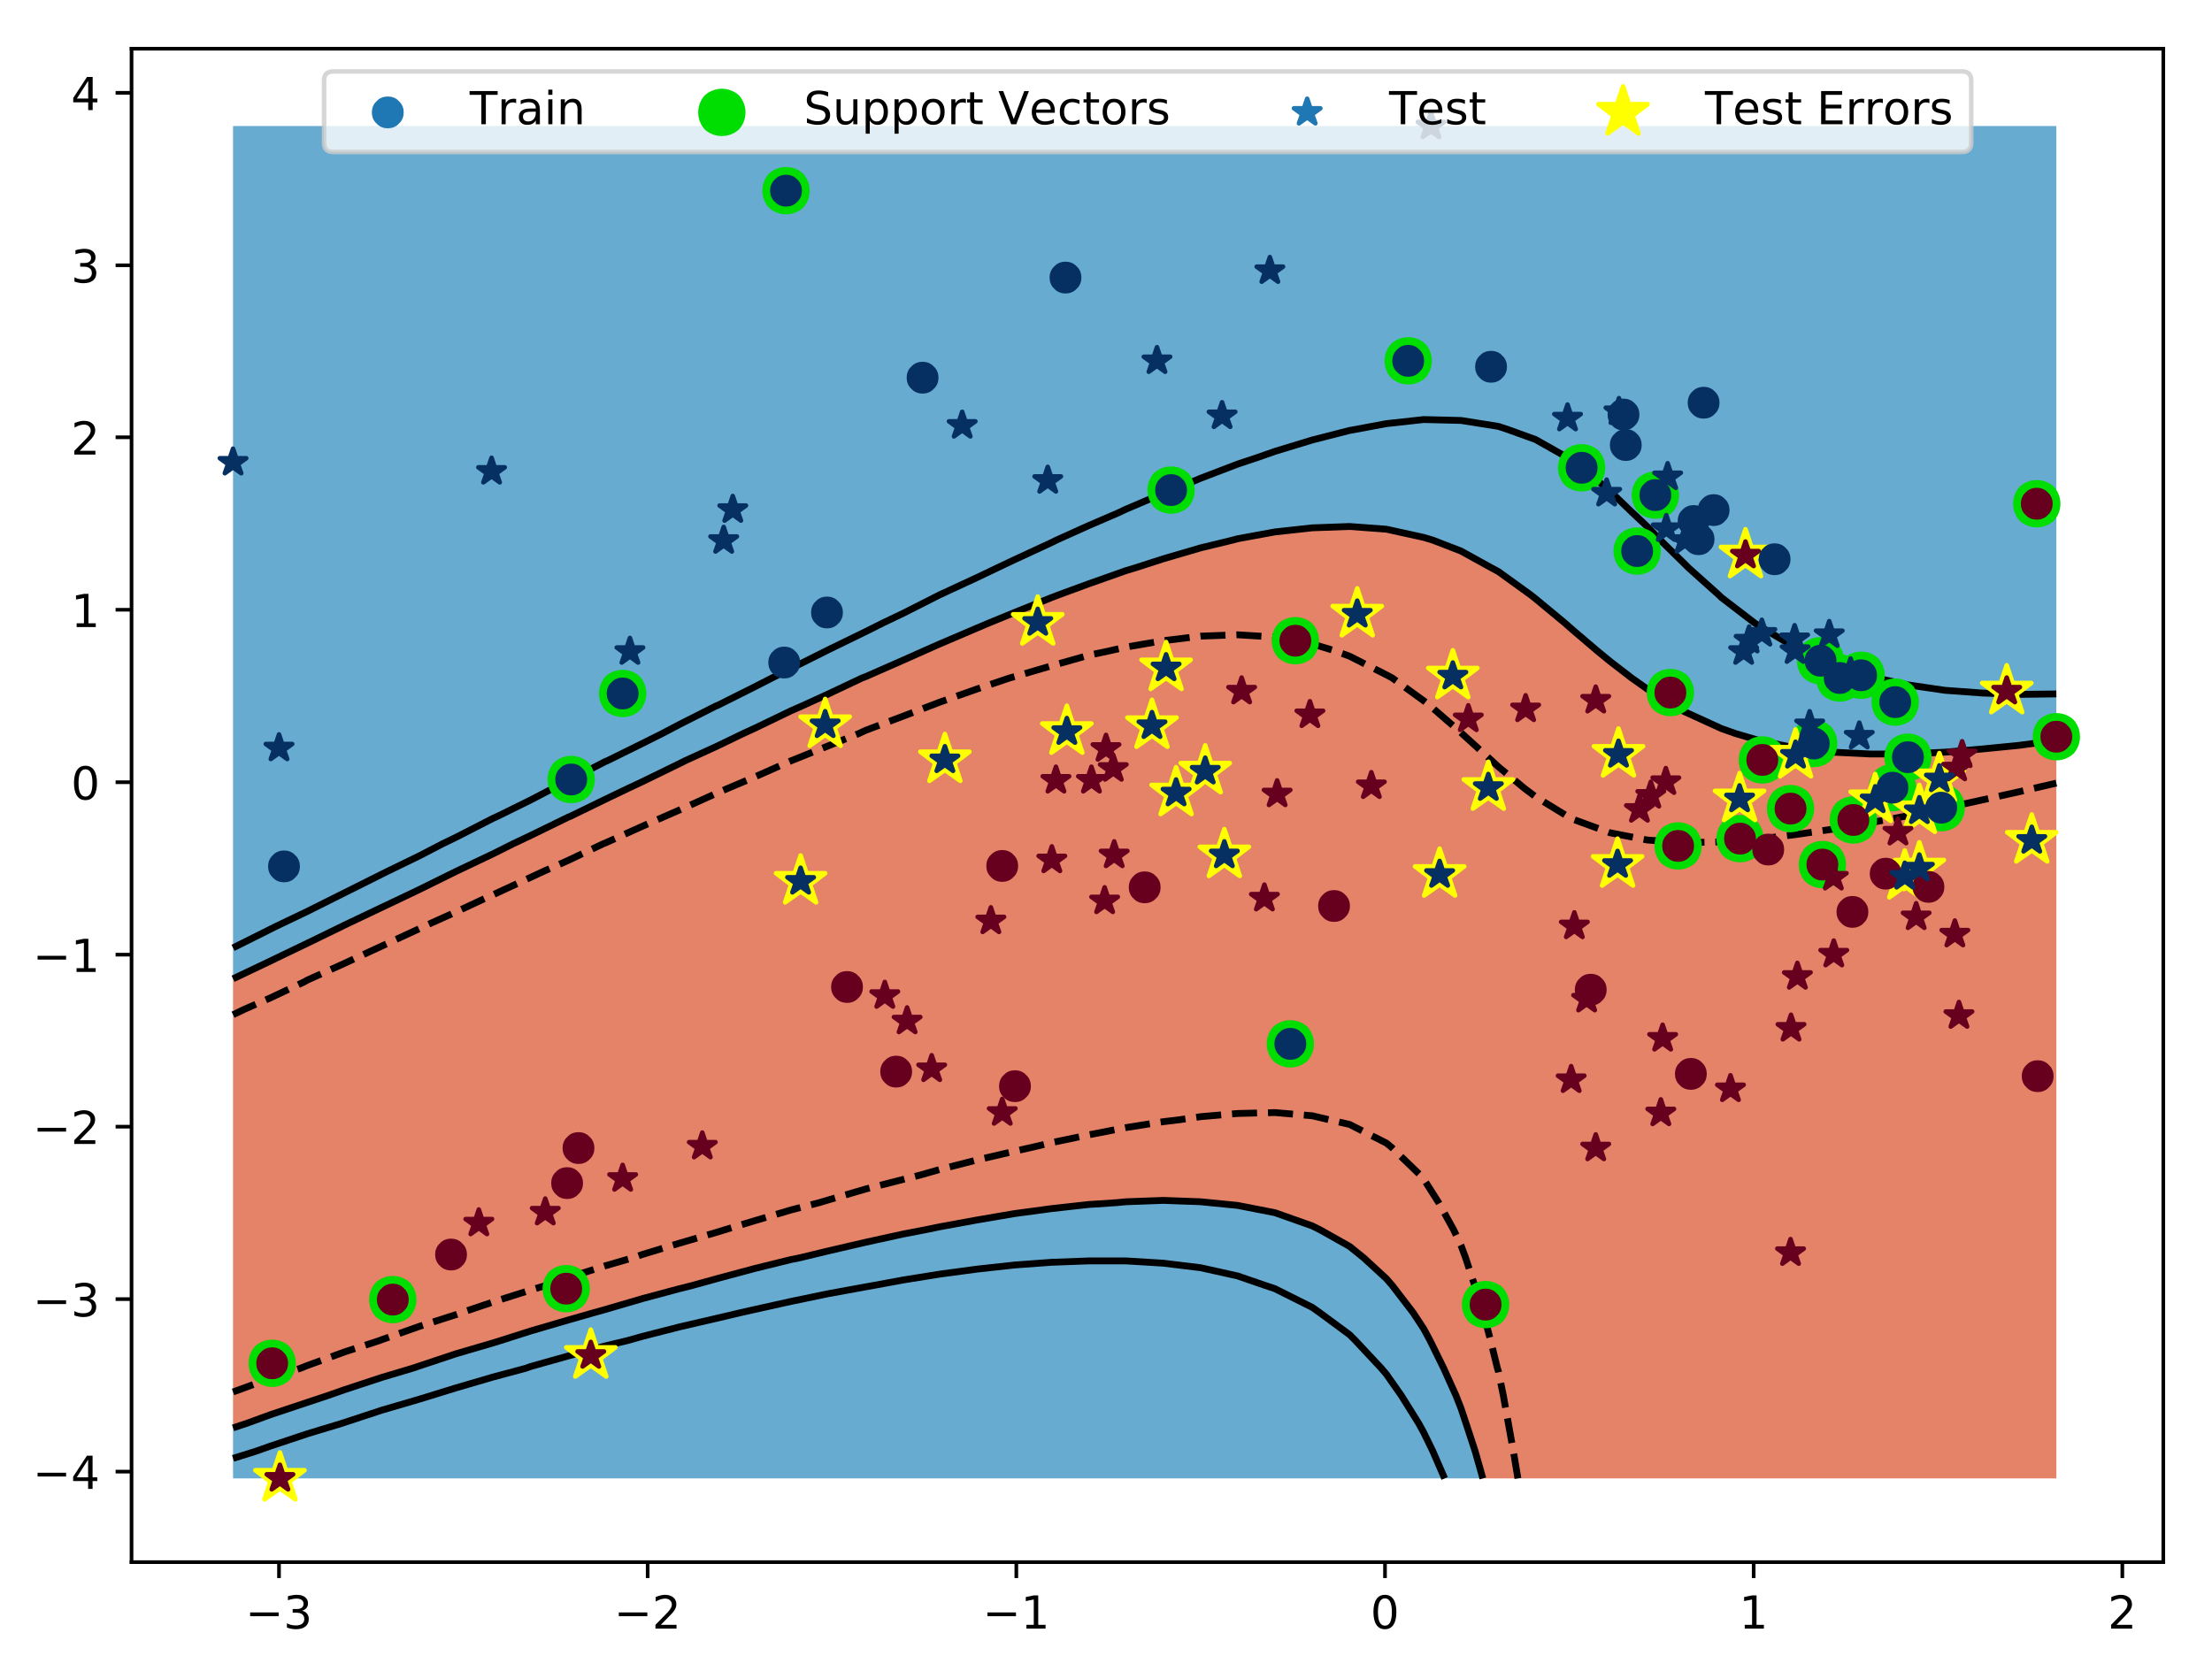 <?xml version="1.0" encoding="utf-8" standalone="no"?>
<!DOCTYPE svg PUBLIC "-//W3C//DTD SVG 1.1//EN" "http://www.w3.org/Graphics/SVG/1.1/DTD/svg11.dtd">
<svg height="367.2pt" version="1.1" viewBox="0 0 486.0 367.2" width="486.0pt" xmlns="http://www.w3.org/2000/svg" xmlns:xlink="http://www.w3.org/1999/xlink">
<defs>
<style type="text/css"> *{stroke-linecap:butt;stroke-linejoin:round;}
</style>
</defs>
<g >
<g >
<path d="M 0 367.2  L 486.0 367.2  L 486.0 0  L 0 0  z " style="fill:#ffffff;"/>
<g >
<path d="M 28.9 343.3  L 475.3 343.3  L 475.3 10.7  L 28.9 10.7  z " style="fill:#ffffff;"/>
<path clip-path="url(#a)" d="M 329.2 324.9  L 337.4 324.9  L 345.5 324.9  L 353.7 324.9  L 361.9 324.9  L 370.1 324.9  L 378.2 324.9  L 386.4 324.9  L 394.6 324.9  L 402.8 324.9  L 410.9 324.9  L 419.1 324.9  L 427.3 324.9  L 435.5 324.9  L 443.6 324.9  L 451.8 324.9  L 451.8 318.9  L 451.8 312.8  L 451.8 306.7  L 451.8 300.7  L 451.8 294.6  L 451.8 288.5  L 451.8 282.5  L 451.8 276.4  L 451.8 270.3  L 451.8 264.3  L 451.8 258.2  L 451.8 252.1  L 451.8 246.1  L 451.8 240.0  L 451.8 233.9  L 451.8 227.9  L 451.8 221.8  L 451.8 215.8  L 451.8 209.7  L 451.8 203.6  L 451.8 197.6  L 451.8 191.5  L 451.8 185.4  L 451.8 179.4  L 451.8 173.3  L 451.8 167.2  L 451.8 162.7  L 443.6 163.8  L 435.5 164.6  L 427.3 165.3  L 419.1 165.7  L 410.9 165.7  L 402.8 165.3  L 394.6 164.4  L 386.4 162.7  L 381.3 161.2  L 378.2 160.1  L 370.1 156.4  L 367.7 155.1  L 361.9 151.4  L 358.5 149.0  L 353.7 145.3  L 350.9 143.0  L 345.5 138.4  L 343.8 136.9  L 337.4 131.6  L 336.4 130.8  L 329.2 125.6  L 327.7 124.8  L 321.0 121.1  L 314.8 118.7  L 312.8 118.1  L 304.6 116.3  L 296.5 115.7  L 288.3 116.0  L 280.1 116.9  L 271.9 118.4  L 270.8 118.7  L 263.8 120.4  L 255.6 122.8  L 249.4 124.8  L 247.4 125.4  L 239.2 128.3  L 232.4 130.8  L 231.1 131.3  L 222.9 134.6  L 217.3 136.9  L 214.7 138.0  L 206.5 141.5  L 203.1 143.0  L 198.4 145.1  L 190.2 148.7  L 189.4 149.0  L 182.0 152.5  L 176.3 155.1  L 173.8 156.2  L 165.7 160.1  L 163.3 161.2  L 157.5 164.0  L 150.5 167.2  L 149.3 167.8  L 141.1 171.8  L 137.9 173.3  L 132.9 175.7  L 125.3 179.4  L 124.8 179.6  L 116.6 183.6  L 112.8 185.4  L 108.4 187.6  L 100.2 191.5  L 100.2 191.5  L 92.1 195.5  L 87.7 197.6  L 83.9 199.4  L 75.7 203.3  L 75.1 203.6  L 67.5 207.3  L 62.5 209.7  L 59.4 211.2  L 51.2 215.1  L 51.2 215.8  L 51.2 221.8  L 51.2 227.9  L 51.2 233.9  L 51.2 240.0  L 51.2 246.1  L 51.2 252.1  L 51.2 258.2  L 51.2 264.3  L 51.2 270.3  L 51.2 276.4  L 51.2 282.5  L 51.2 288.5  L 51.2 294.6  L 51.2 300.7  L 51.2 306.7  L 51.2 312.8  L 51.2 313.8  L 54.2 312.8  L 59.4 310.9  L 67.5 308.2  L 72.0 306.7  L 75.7 305.4  L 83.9 302.7  L 90.6 300.7  L 92.1 300.2  L 100.2 297.5  L 108.4 295.1  L 110.0 294.6  L 116.6 292.5  L 124.8 290.1  L 130.4 288.5  L 132.9 287.8  L 141.1 285.4  L 149.3 283.2  L 152.1 282.5  L 157.5 281.0  L 165.7 278.8  L 173.8 276.8  L 175.8 276.4  L 182.0 274.9  L 190.2 273.0  L 198.4 271.2  L 203.1 270.3  L 206.5 269.6  L 214.7 268.1  L 222.9 266.7  L 231.1 265.6  L 239.2 264.7  L 245.3 264.3  L 247.4 264.1  L 255.6 263.8  L 263.8 264.1  L 265.8 264.3  L 271.9 264.9  L 280.1 266.5  L 288.3 269.4  L 290.1 270.3  L 296.5 273.9  L 299.6 276.4  L 304.6 281.0  L 305.9 282.5  L 310.5 288.5  L 312.8 292.0  L 314.2 294.6  L 317.2 300.7  L 319.9 306.7  L 321.0 309.5  L 322.1 312.8  L 324.1 318.9  L 325.8 324.9  z " style="fill:#e58368;"/>
<path clip-path="url(#a)" d="M 59.4 324.9  L 67.5 324.9  L 75.7 324.9  L 83.9 324.9  L 92.1 324.9  L 100.2 324.9  L 108.4 324.9  L 116.6 324.9  L 124.8 324.9  L 132.9 324.9  L 141.1 324.9  L 149.3 324.9  L 157.5 324.9  L 165.7 324.9  L 173.8 324.9  L 182.0 324.9  L 190.2 324.9  L 198.4 324.9  L 206.5 324.9  L 214.7 324.9  L 222.9 324.9  L 231.1 324.9  L 239.2 324.9  L 247.4 324.9  L 255.6 324.9  L 263.8 324.9  L 271.9 324.9  L 280.1 324.9  L 288.3 324.9  L 296.5 324.9  L 304.6 324.9  L 312.8 324.9  L 321.0 324.9  L 325.8 324.9  L 324.1 318.9  L 322.1 312.8  L 321.0 309.5  L 319.9 306.7  L 317.2 300.7  L 314.2 294.6  L 312.8 292.0  L 310.5 288.5  L 305.9 282.5  L 304.6 281.0  L 299.6 276.4  L 296.5 273.9  L 290.1 270.3  L 288.3 269.4  L 280.1 266.5  L 271.9 264.9  L 265.8 264.3  L 263.8 264.1  L 255.6 263.8  L 247.4 264.1  L 245.3 264.3  L 239.2 264.7  L 231.1 265.6  L 222.9 266.7  L 214.7 268.1  L 206.5 269.6  L 203.1 270.3  L 198.4 271.2  L 190.2 273.0  L 182.0 274.9  L 175.8 276.4  L 173.8 276.8  L 165.7 278.8  L 157.5 281.0  L 152.1 282.5  L 149.3 283.2  L 141.1 285.4  L 132.9 287.8  L 130.4 288.5  L 124.8 290.1  L 116.6 292.5  L 110.0 294.6  L 108.4 295.1  L 100.2 297.5  L 92.1 300.2  L 90.6 300.7  L 83.9 302.7  L 75.7 305.4  L 72.0 306.7  L 67.5 308.2  L 59.4 310.9  L 54.2 312.8  L 51.2 313.8  L 51.2 318.9  L 51.2 324.9  z " style="fill:#68abd0;"/>
<path clip-path="url(#a)" d="M 59.4 211.2  L 62.5 209.7  L 67.5 207.3  L 75.1 203.6  L 75.7 203.3  L 83.9 199.4  L 87.7 197.6  L 92.1 195.5  L 100.2 191.5  L 100.2 191.5  L 108.4 187.6  L 112.8 185.4  L 116.6 183.6  L 124.8 179.6  L 125.3 179.4  L 132.9 175.7  L 137.9 173.3  L 141.1 171.8  L 149.3 167.8  L 150.5 167.2  L 157.5 164.0  L 163.3 161.2  L 165.7 160.1  L 173.8 156.2  L 176.3 155.1  L 182.0 152.5  L 189.4 149.0  L 190.2 148.7  L 198.4 145.1  L 203.1 143.0  L 206.5 141.5  L 214.7 138.0  L 217.3 136.9  L 222.9 134.6  L 231.1 131.3  L 232.4 130.8  L 239.2 128.3  L 247.4 125.4  L 249.4 124.8  L 255.6 122.8  L 263.8 120.4  L 270.8 118.7  L 271.9 118.4  L 280.1 116.9  L 288.3 116.0  L 296.5 115.7  L 304.6 116.3  L 312.8 118.1  L 314.8 118.7  L 321.0 121.1  L 327.7 124.8  L 329.2 125.6  L 336.4 130.8  L 337.4 131.6  L 343.8 136.9  L 345.5 138.4  L 350.9 143.0  L 353.7 145.3  L 358.5 149.0  L 361.9 151.4  L 367.7 155.1  L 370.1 156.4  L 378.2 160.1  L 381.3 161.2  L 386.4 162.7  L 394.6 164.4  L 402.8 165.3  L 410.9 165.7  L 419.1 165.7  L 427.3 165.3  L 435.5 164.6  L 443.6 163.8  L 451.8 162.7  L 451.8 161.2  L 451.8 155.1  L 451.8 149.0  L 451.8 143.0  L 451.8 136.9  L 451.8 130.8  L 451.8 124.8  L 451.8 118.7  L 451.8 112.7  L 451.8 106.6  L 451.8 100.5  L 451.8 94.5  L 451.8 88.4  L 451.8 82.3  L 451.8 76.3  L 451.8 70.2  L 451.8 64.1  L 451.8 58.1  L 451.8 52.0  L 451.8 45.9  L 451.8 39.9  L 451.8 33.8  L 451.8 27.7  L 443.6 27.7  L 435.5 27.7  L 427.3 27.7  L 419.1 27.7  L 410.9 27.7  L 402.8 27.7  L 394.6 27.7  L 386.4 27.7  L 378.2 27.7  L 370.1 27.7  L 361.9 27.7  L 353.7 27.7  L 345.5 27.7  L 337.4 27.7  L 329.2 27.7  L 321.0 27.7  L 312.8 27.7  L 304.6 27.7  L 296.5 27.7  L 288.3 27.7  L 280.1 27.7  L 271.9 27.7  L 263.8 27.7  L 255.6 27.7  L 247.4 27.7  L 239.2 27.7  L 231.1 27.7  L 222.9 27.7  L 214.7 27.7  L 206.5 27.7  L 198.4 27.7  L 190.2 27.7  L 182.0 27.7  L 173.8 27.7  L 165.7 27.7  L 157.5 27.7  L 149.3 27.7  L 141.1 27.7  L 132.9 27.7  L 124.8 27.7  L 116.6 27.7  L 108.4 27.7  L 100.2 27.7  L 92.1 27.7  L 83.9 27.7  L 75.7 27.7  L 67.5 27.7  L 59.4 27.7  L 51.2 27.7  L 51.2 33.8  L 51.2 39.9  L 51.2 45.9  L 51.2 52.0  L 51.2 58.1  L 51.2 64.1  L 51.2 70.2  L 51.2 76.3  L 51.2 82.3  L 51.2 88.4  L 51.2 94.5  L 51.2 100.5  L 51.2 106.6  L 51.2 112.7  L 51.2 118.7  L 51.2 124.8  L 51.2 130.8  L 51.2 136.9  L 51.2 143.0  L 51.2 149.0  L 51.2 155.1  L 51.2 161.2  L 51.2 167.2  L 51.2 173.3  L 51.2 179.4  L 51.2 185.4  L 51.2 191.5  L 51.2 197.6  L 51.2 203.6  L 51.2 209.7  L 51.2 215.1  z " style="fill:#68abd0;"/>
<path clip-path="url(#a)" d="M 333.5 324.9  L 332.5 318.9  L 331.4 312.8  L 330.3 306.7  L 329.2 301.3  L 329.0 300.7  L 327.5 294.6  L 325.9 288.5  L 324.0 282.5  L 322.0 276.4  L 321.0 273.7  L 319.4 270.3  L 316.1 264.3  L 312.8 259.1  L 312.0 258.2  L 305.7 252.1  L 304.6 251.2  L 296.5 247.1  L 292.1 246.1  L 288.3 245.2  L 280.1 244.5  L 271.9 244.7  L 263.8 245.4  L 259.0 246.1  L 255.6 246.5  L 247.4 247.8  L 239.2 249.4  L 231.1 251.1  L 226.9 252.1  L 222.9 253.0  L 214.7 254.9  L 206.5 257.0  L 202.3 258.2  L 198.4 259.2  L 190.2 261.3  L 182.0 263.7  L 180.0 264.3  L 173.8 265.9  L 165.7 268.3  L 159.1 270.3  L 157.5 270.8  L 149.3 273.2  L 141.1 275.7  L 139.1 276.4  L 132.9 278.2  L 124.8 280.8  L 119.9 282.5  L 116.6 283.5  L 108.4 286.1  L 101.3 288.5  L 100.2 288.9  L 92.1 291.5  L 83.9 294.4  L 83.4 294.6  L 75.7 297.1  L 67.5 300.1  L 66.0 300.7  L 59.4 302.9  L 51.2 305.9  " style="fill:none;stroke:#000000;stroke-dasharray:5.5,2.4;stroke-dashoffset:0;stroke-width:1.5;"/>
<path clip-path="url(#a)" d="M 51.2 223.0  L 53.7 221.8  L 59.4 219.3  L 66.8 215.8  L 67.5 215.4  L 75.7 211.7  L 80.0 209.7  L 83.9 207.9  L 92.1 204.1  L 93.1 203.6  L 100.2 200.4  L 106.2 197.6  L 108.4 196.6  L 116.6 192.8  L 119.4 191.5  L 124.8 189.1  L 132.6 185.4  L 132.9 185.3  L 141.1 181.6  L 146.1 179.4  L 149.3 178.0  L 157.5 174.3  L 159.8 173.3  L 165.7 170.8  L 173.8 167.2  L 173.8 167.2  L 182.0 163.9  L 188.7 161.2  L 190.2 160.5  L 198.4 157.4  L 204.4 155.1  L 206.5 154.3  L 214.7 151.4  L 221.8 149.0  L 222.9 148.7  L 231.1 146.3  L 239.2 144.0  L 243.9 143.0  L 247.4 142.2  L 255.6 140.8  L 263.8 139.8  L 271.9 139.5  L 280.1 140.0  L 288.3 141.5  L 293.2 143.0  L 296.5 144.2  L 304.6 148.3  L 305.9 149.0  L 312.8 154.0  L 314.2 155.1  L 321.0 161.0  L 321.2 161.2  L 327.8 167.2  L 329.2 168.5  L 335.0 173.3  L 337.4 175.1  L 344.4 179.4  L 345.5 180.0  L 353.7 183.0  L 361.9 184.6  L 370.1 185.2  L 378.2 185.0  L 386.4 184.4  L 394.6 183.4  L 402.8 182.2  L 410.9 180.8  L 418.5 179.4  L 419.1 179.3  L 427.3 177.6  L 435.5 175.8  L 443.6 174.0  L 446.6 173.3  L 451.8 172.1  " style="fill:none;stroke:#000000;stroke-dasharray:5.5,2.4;stroke-dashoffset:0;stroke-width:1.5;"/>
<path clip-path="url(#a)" d="M 325.8 324.9  L 324.1 318.9  L 322.1 312.8  L 321.0 309.5  L 319.9 306.7  L 317.2 300.7  L 314.2 294.6  L 312.8 292.0  L 310.5 288.5  L 305.9 282.5  L 304.6 281.0  L 299.6 276.4  L 296.5 273.9  L 290.1 270.3  L 288.3 269.4  L 280.1 266.5  L 271.9 264.9  L 265.8 264.3  L 263.8 264.1  L 255.6 263.8  L 247.4 264.1  L 245.3 264.3  L 239.2 264.7  L 231.1 265.6  L 222.9 266.7  L 214.7 268.1  L 206.5 269.6  L 203.1 270.3  L 198.4 271.2  L 190.2 273.0  L 182.0 274.9  L 175.8 276.4  L 173.8 276.8  L 165.7 278.8  L 157.5 281.0  L 152.1 282.5  L 149.3 283.2  L 141.1 285.4  L 132.9 287.8  L 130.4 288.5  L 124.8 290.1  L 116.6 292.5  L 110.0 294.6  L 108.4 295.1  L 100.2 297.5  L 92.1 300.2  L 90.6 300.7  L 83.9 302.7  L 75.7 305.4  L 72.0 306.7  L 67.5 308.2  L 59.4 310.9  L 54.2 312.8  L 51.2 313.8  " style="fill:none;stroke:#000000;stroke-width:1.5;"/>
<path clip-path="url(#a)" d="M 51.2 215.1  L 59.4 211.2  L 62.5 209.7  L 67.5 207.3  L 75.1 203.6  L 75.7 203.3  L 83.9 199.4  L 87.7 197.6  L 92.1 195.5  L 100.2 191.5  L 100.2 191.5  L 108.4 187.6  L 112.8 185.4  L 116.6 183.6  L 124.8 179.6  L 125.3 179.4  L 132.9 175.7  L 137.9 173.3  L 141.1 171.8  L 149.3 167.8  L 150.5 167.2  L 157.5 164.0  L 163.3 161.2  L 165.7 160.1  L 173.8 156.2  L 176.3 155.1  L 182.0 152.5  L 189.4 149.0  L 190.2 148.7  L 198.4 145.1  L 203.1 143.0  L 206.5 141.5  L 214.7 138.0  L 217.3 136.9  L 222.9 134.6  L 231.1 131.3  L 232.4 130.8  L 239.2 128.3  L 247.4 125.4  L 249.4 124.8  L 255.6 122.8  L 263.8 120.4  L 270.8 118.7  L 271.9 118.4  L 280.1 116.9  L 288.3 116.0  L 296.5 115.7  L 304.6 116.3  L 312.8 118.1  L 314.8 118.7  L 321.0 121.1  L 327.7 124.8  L 329.2 125.6  L 336.4 130.8  L 337.4 131.6  L 343.8 136.9  L 345.5 138.4  L 350.9 143.0  L 353.7 145.3  L 358.5 149.0  L 361.9 151.4  L 367.7 155.1  L 370.1 156.4  L 378.2 160.1  L 381.3 161.2  L 386.4 162.7  L 394.6 164.4  L 402.8 165.3  L 410.9 165.7  L 419.1 165.7  L 427.3 165.3  L 435.5 164.6  L 443.6 163.8  L 451.8 162.7  " style="fill:none;stroke:#000000;stroke-width:1.5;"/>
<path clip-path="url(#a)" d="M 317.4 324.9  L 314.8 318.9  L 312.8 314.8  L 311.7 312.8  L 307.9 306.7  L 304.6 302.0  L 303.5 300.7  L 297.8 294.6  L 296.5 293.3  L 290.0 288.5  L 288.3 287.3  L 280.1 283.2  L 278.0 282.5  L 271.9 280.4  L 263.8 278.6  L 255.6 277.6  L 247.4 277.1  L 239.2 277.1  L 231.1 277.4  L 222.9 278.0  L 214.7 278.9  L 206.5 280.0  L 198.4 281.3  L 191.9 282.5  L 190.2 282.8  L 182.0 284.3  L 173.8 286.0  L 165.7 287.8  L 162.6 288.5  L 157.5 289.7  L 149.3 291.6  L 141.1 293.7  L 137.9 294.6  L 132.9 295.8  L 124.8 298.0  L 116.6 300.3  L 115.5 300.7  L 108.4 302.6  L 100.2 305.0  L 94.7 306.7  L 92.1 307.5  L 83.9 309.9  L 75.7 312.6  L 75.1 312.8  L 67.5 315.1  L 59.4 317.8  L 56.3 318.9  L 51.2 320.5  " style="fill:none;stroke:#000000;stroke-width:1.5;"/>
<path clip-path="url(#a)" d="M 51.2 208.3  L 59.4 204.2  L 60.6 203.6  L 67.5 200.3  L 72.9 197.6  L 75.7 196.2  L 83.9 192.1  L 85.1 191.5  L 92.1 188.1  L 97.3 185.4  L 100.2 184.0  L 108.4 179.8  L 109.3 179.4  L 116.6 175.8  L 121.4 173.3  L 124.8 171.6  L 132.9 167.4  L 133.4 167.2  L 141.1 163.4  L 145.5 161.2  L 149.3 159.2  L 157.4 155.1  L 157.5 155.1  L 165.7 151.0  L 169.6 149.0  L 173.8 146.9  L 181.6 143.0  L 182.0 142.8  L 190.2 138.8  L 194.0 136.9  L 198.4 134.8  L 206.3 130.8  L 206.5 130.7  L 214.7 126.9  L 219.1 124.8  L 222.9 123.0  L 231.1 119.2  L 232.1 118.7  L 239.2 115.5  L 245.7 112.7  L 247.4 111.9  L 255.6 108.4  L 260.2 106.6  L 263.8 105.1  L 271.9 102.0  L 276.4 100.5  L 280.1 99.2  L 288.3 96.7  L 296.5 94.6  L 297.1 94.5  L 304.6 93.1  L 312.8 92.2  L 321.0 92.4  L 329.2 93.7  L 331.6 94.5  L 337.4 96.6  L 344.3 100.5  L 345.5 101.3  L 352.2 106.6  L 353.7 107.9  L 358.7 112.7  L 361.9 115.7  L 364.8 118.7  L 370.1 123.9  L 371.0 124.8  L 377.7 130.8  L 378.2 131.3  L 385.5 136.9  L 386.4 137.5  L 394.6 142.4  L 395.8 143.0  L 402.8 146.0  L 410.9 148.7  L 412.3 149.0  L 419.1 150.5  L 427.3 151.7  L 435.5 152.3  L 443.6 152.6  L 451.8 152.5  " style="fill:none;stroke:#000000;stroke-width:1.5;"/>
<defs>
<path d="M 0 4.7  C 1.3 4.7 2.5 4.2 3.4 3.4  C 4.2 2.5 4.7 1.3 4.7 0  C 4.7 -1.3 4.2 -2.5 3.4 -3.4  C 2.5 -4.2 1.3 -4.7 0 -4.7  C -1.3 -4.7 -2.5 -4.2 -3.4 -3.4  C -4.2 -2.5 -4.7 -1.3 -4.7 0  C -4.7 1.3 -4.2 2.5 -3.4 3.4  C -2.5 4.2 -1.3 4.7 0 4.7  z " id="d" style="stroke:#00dd00;"/>
</defs>
<g clip-path="url(#a)">
<use style="fill:#00dd00;stroke:#00dd00;" x="447.5" xlink:href="#d" y="110.7"/>
<use style="fill:#00dd00;stroke:#00dd00;" x="400.4" xlink:href="#d" y="190.0"/>
<use style="fill:#00dd00;stroke:#00dd00;" x="404.2" xlink:href="#d" y="149.0"/>
<use style="fill:#00dd00;stroke:#00dd00;" x="451.8" xlink:href="#d" y="161.9"/>
<use style="fill:#00dd00;stroke:#00dd00;" x="398.5" xlink:href="#d" y="163.4"/>
<use style="fill:#00dd00;stroke:#00dd00;" x="309.4" xlink:href="#d" y="79.3"/>
<use style="fill:#00dd00;stroke:#00dd00;" x="415.8" xlink:href="#d" y="173.1"/>
<use style="fill:#00dd00;stroke:#00dd00;" x="59.8" xlink:href="#d" y="299.6"/>
<use style="fill:#00dd00;stroke:#00dd00;" x="407.2" xlink:href="#d" y="180.2"/>
<use style="fill:#00dd00;stroke:#00dd00;" x="400.0" xlink:href="#d" y="145.2"/>
<use style="fill:#00dd00;stroke:#00dd00;" x="419.2" xlink:href="#d" y="166.4"/>
<use style="fill:#00dd00;stroke:#00dd00;" x="136.8" xlink:href="#d" y="152.4"/>
<use style="fill:#00dd00;stroke:#00dd00;" x="387.2" xlink:href="#d" y="167.0"/>
<use style="fill:#00dd00;stroke:#00dd00;" x="326.4" xlink:href="#d" y="286.7"/>
<use style="fill:#00dd00;stroke:#00dd00;" x="416.4" xlink:href="#d" y="154.3"/>
<use style="fill:#00dd00;stroke:#00dd00;" x="393.4" xlink:href="#d" y="177.7"/>
<use style="fill:#00dd00;stroke:#00dd00;" x="426.5" xlink:href="#d" y="177.5"/>
<use style="fill:#00dd00;stroke:#00dd00;" x="125.5" xlink:href="#d" y="171.3"/>
<use style="fill:#00dd00;stroke:#00dd00;" x="347.5" xlink:href="#d" y="102.8"/>
<use style="fill:#00dd00;stroke:#00dd00;" x="359.7" xlink:href="#d" y="121.1"/>
<use style="fill:#00dd00;stroke:#00dd00;" x="363.7" xlink:href="#d" y="108.8"/>
<use style="fill:#00dd00;stroke:#00dd00;" x="124.4" xlink:href="#d" y="283.2"/>
<use style="fill:#00dd00;stroke:#00dd00;" x="408.9" xlink:href="#d" y="148.4"/>
<use style="fill:#00dd00;stroke:#00dd00;" x="382.3" xlink:href="#d" y="184.3"/>
<use style="fill:#00dd00;stroke:#00dd00;" x="172.7" xlink:href="#d" y="41.9"/>
<use style="fill:#00dd00;stroke:#00dd00;" x="257.3" xlink:href="#d" y="107.7"/>
<use style="fill:#00dd00;stroke:#00dd00;" x="367.0" xlink:href="#d" y="152.2"/>
<use style="fill:#00dd00;stroke:#00dd00;" x="368.7" xlink:href="#d" y="185.9"/>
<use style="fill:#00dd00;stroke:#00dd00;" x="86.3" xlink:href="#d" y="285.6"/>
<use style="fill:#00dd00;stroke:#00dd00;" x="284.6" xlink:href="#d" y="140.8"/>
<use style="fill:#00dd00;stroke:#00dd00;" x="283.5" xlink:href="#d" y="229.4"/>
</g>
</g>
<g >
<defs>
<path d="M 0 -5.7  L -1.3 -1.8  L -5.4 -1.8  L -2.1 0.7  L -3.4 4.6  L -0 2.2  L 3.4 4.6  L 2.1 0.7  L 5.4 -1.8  L 1.3 -1.8  z " id="e" style="stroke:#ffff00;"/>
</defs>
<g clip-path="url(#a)">
<use style="fill:#ffff00;stroke:#ffff00;" x="264.8" xlink:href="#e" y="169.5"/>
<use style="fill:#ffff00;stroke:#ffff00;" x="446.4" xlink:href="#e" y="184.7"/>
<use style="fill:#ffff00;stroke:#ffff00;" x="258.4" xlink:href="#e" y="174.3"/>
<use style="fill:#ffff00;stroke:#ffff00;" x="418.5" xlink:href="#e" y="192.6"/>
<use style="fill:#ffff00;stroke:#ffff00;" x="421.7" xlink:href="#e" y="190.8"/>
<use style="fill:#ffff00;stroke:#ffff00;" x="440.9" xlink:href="#e" y="151.9"/>
<use style="fill:#ffff00;stroke:#ffff00;" x="181.3" xlink:href="#e" y="159.3"/>
<use style="fill:#ffff00;stroke:#ffff00;" x="383.5" xlink:href="#e" y="122.0"/>
<use style="fill:#ffff00;stroke:#ffff00;" x="319.2" xlink:href="#e" y="148.6"/>
<use style="fill:#ffff00;stroke:#ffff00;" x="382.2" xlink:href="#e" y="175.6"/>
<use style="fill:#ffff00;stroke:#ffff00;" x="207.6" xlink:href="#e" y="167.0"/>
<use style="fill:#ffff00;stroke:#ffff00;" x="355.4" xlink:href="#e" y="190.0"/>
<use style="fill:#ffff00;stroke:#ffff00;" x="129.8" xlink:href="#e" y="297.9"/>
<use style="fill:#ffff00;stroke:#ffff00;" x="228.0" xlink:href="#e" y="136.8"/>
<use style="fill:#ffff00;stroke:#ffff00;" x="355.6" xlink:href="#e" y="165.8"/>
<use style="fill:#ffff00;stroke:#ffff00;" x="256.2" xlink:href="#e" y="146.8"/>
<use style="fill:#ffff00;stroke:#ffff00;" x="269.0" xlink:href="#e" y="187.9"/>
<use style="fill:#ffff00;stroke:#ffff00;" x="298.2" xlink:href="#e" y="135.0"/>
<use style="fill:#ffff00;stroke:#ffff00;" x="412.0" xlink:href="#e" y="175.8"/>
<use style="fill:#ffff00;stroke:#ffff00;" x="234.4" xlink:href="#e" y="160.8"/>
<use style="fill:#ffff00;stroke:#ffff00;" x="426.1" xlink:href="#e" y="171.2"/>
<use style="fill:#ffff00;stroke:#ffff00;" x="421.7" xlink:href="#e" y="178.2"/>
<use style="fill:#ffff00;stroke:#ffff00;" x="316.3" xlink:href="#e" y="192.2"/>
<use style="fill:#ffff00;stroke:#ffff00;" x="327.0" xlink:href="#e" y="173.1"/>
<use style="fill:#ffff00;stroke:#ffff00;" x="394.5" xlink:href="#e" y="166.0"/>
<use style="fill:#ffff00;stroke:#ffff00;" x="175.9" xlink:href="#e" y="193.7"/>
<use style="fill:#ffff00;stroke:#ffff00;" x="61.5" xlink:href="#e" y="324.9"/>
<use style="fill:#ffff00;stroke:#ffff00;" x="253.1" xlink:href="#e" y="159.5"/>
</g>
</g>
<g >
<g >
<g >
<defs>
<path d="M 0 0  L 0 3.5  " id="i" style="stroke:#000000;stroke-width:0.8;"/>
</defs>
<g>
<use style="stroke:#000000;stroke-width:0.8;" x="61.3" xlink:href="#i" y="343.3"/>
</g>
</g>
<g >
<defs>
<path d="M 10.6 35.5  L 73.2 35.5  L 73.2 27.2  L 10.6 27.2  z " id="g" />
<path d="M 40.6 39.3  Q 47.7 37.8 51.6 33  Q 55.6 28.2 55.6 21.2  Q 55.6 10.4 48.2 4.5  Q 40.8 -1.4 27.1 -1.4  Q 22.5 -1.4 17.7 -0.5  Q 12.8 0.4 7.6 2.2  L 7.6 11.7  Q 11.7 9.3 16.6 8.1  Q 21.5 6.9 26.8 6.9  Q 36.1 6.9 40.9 10.5  Q 45.8 14.2 45.8 21.2  Q 45.8 27.6 41.3 31.3  Q 36.8 34.9 28.7 34.9  L 20.2 34.9  L 20.2 43.0  L 29.1 43.0  Q 36.4 43.0 40.2 45.9  Q 44.1 48.8 44.1 54.3  Q 44.1 59.9 40.1 62.9  Q 36.1 65.9 28.7 65.9  Q 24.7 65.9 20.0 65.0  Q 15.4 64.2 9.8 62.3  L 9.8 71.1  Q 15.4 72.7 20.3 73.4  Q 25.2 74.2 29.6 74.2  Q 40.8 74.2 47.4 69.1  Q 53.9 64.0 53.9 55.3  Q 53.9 49.3 50.4 45.1  Q 47.0 40.9 40.6 39.3  z " id="p" />
</defs>
<g transform="translate(53.9 357.9)scale(0.1 -0.1)">
<use xlink:href="#g"/>
<use x="83.8" xlink:href="#p"/>
</g>
</g>
</g>
<g >
<g >
<g>
<use style="stroke:#000000;stroke-width:0.8;" x="142.3" xlink:href="#i" y="343.3"/>
</g>
</g>
<g >
<defs>
<path d="M 19.2 8.3  L 53.6 8.3  L 53.6 0  L 7.3 0  L 7.3 8.3  Q 12.9 14.1 22.6 23.9  Q 32.3 33.7 34.8 36.5  Q 39.5 41.8 41.4 45.5  Q 43.3 49.2 43.3 52.8  Q 43.3 58.6 39.2 62.2  Q 35.2 65.9 28.6 65.9  Q 24.0 65.9 18.8 64.3  Q 13.7 62.7 7.8 59.4  L 7.8 69.4  Q 13.8 71.8 18.9 73  Q 24.1 74.2 28.4 74.2  Q 39.8 74.2 46.5 68.5  Q 53.2 62.9 53.2 53.4  Q 53.2 48.9 51.5 44.9  Q 49.9 40.9 45.4 35.4  Q 44.2 34.0 37.6 27.2  Q 31.1 20.5 19.2 8.3  z " id="m" />
</defs>
<g transform="translate(134.9 357.9)scale(0.1 -0.1)">
<use xlink:href="#g"/>
<use x="83.8" xlink:href="#m"/>
</g>
</g>
</g>
<g >
<g >
<g>
<use style="stroke:#000000;stroke-width:0.8;" x="223.3" xlink:href="#i" y="343.3"/>
</g>
</g>
<g >
<defs>
<path d="M 12.4 8.3  L 28.5 8.3  L 28.5 63.9  L 11.0 60.4  L 11.0 69.4  L 28.4 72.9  L 38.3 72.9  L 38.3 8.3  L 54.4 8.3  L 54.4 0  L 12.4 0  z " id="l" />
</defs>
<g transform="translate(215.9 357.9)scale(0.1 -0.1)">
<use xlink:href="#g"/>
<use x="83.8" xlink:href="#l"/>
</g>
</g>
</g>
<g >
<g >
<g>
<use style="stroke:#000000;stroke-width:0.8;" x="304.3" xlink:href="#i" y="343.3"/>
</g>
</g>
<g >
<defs>
<path d="M 31.8 66.4  Q 24.2 66.4 20.3 58.9  Q 16.5 51.4 16.5 36.4  Q 16.5 21.4 20.3 13.9  Q 24.2 6.4 31.8 6.4  Q 39.5 6.4 43.3 13.9  Q 47.1 21.4 47.1 36.4  Q 47.1 51.4 43.3 58.9  Q 39.5 66.4 31.8 66.4  z M 31.8 74.2  Q 44.0 74.2 50.5 64.5  Q 57.0 54.8 57.0 36.4  Q 57.0 18.0 50.5 8.3  Q 44.0 -1.4 31.8 -1.4  Q 19.5 -1.4 13.1 8.3  Q 6.6 18.0 6.6 36.4  Q 6.6 54.8 13.1 64.5  Q 19.5 74.2 31.8 74.2  z " id="t" />
</defs>
<g transform="translate(301.1 357.9)scale(0.1 -0.1)">
<use xlink:href="#t"/>
</g>
</g>
</g>
<g >
<g >
<g>
<use style="stroke:#000000;stroke-width:0.8;" x="385.3" xlink:href="#i" y="343.3"/>
</g>
</g>
<g >
<g transform="translate(382.1 357.9)scale(0.1 -0.1)">
<use xlink:href="#l"/>
</g>
</g>
</g>
<g >
<g >
<g>
<use style="stroke:#000000;stroke-width:0.8;" x="466.3" xlink:href="#i" y="343.3"/>
</g>
</g>
<g >
<g transform="translate(463.1 357.9)scale(0.1 -0.1)">
<use xlink:href="#m"/>
</g>
</g>
</g>
</g>
<g >
<g >
<g >
<defs>
<path d="M 0 0  L -3.5 0  " id="f" style="stroke:#000000;stroke-width:0.8;"/>
</defs>
<g>
<use style="stroke:#000000;stroke-width:0.8;" x="28.9" xlink:href="#f" y="323.4"/>
</g>
</g>
<g >
<defs>
<path d="M 37.8 64.3  L 12.9 25.4  L 37.8 25.4  z M 35.2 72.9  L 47.6 72.9  L 47.6 25.4  L 58.0 25.4  L 58.0 17.2  L 47.6 17.2  L 47.6 0  L 37.8 0  L 37.8 17.2  L 4.9 17.2  L 4.9 26.7  z " id="u" />
</defs>
<g transform="translate(7.2 327.2)scale(0.1 -0.1)">
<use xlink:href="#g"/>
<use x="83.8" xlink:href="#u"/>
</g>
</g>
</g>
<g >
<g >
<g>
<use style="stroke:#000000;stroke-width:0.8;" x="28.9" xlink:href="#f" y="285.5"/>
</g>
</g>
<g >
<g transform="translate(7.2 289.3)scale(0.1 -0.1)">
<use xlink:href="#g"/>
<use x="83.8" xlink:href="#p"/>
</g>
</g>
</g>
<g >
<g >
<g>
<use style="stroke:#000000;stroke-width:0.8;" x="28.9" xlink:href="#f" y="247.6"/>
</g>
</g>
<g >
<g transform="translate(7.2 251.4)scale(0.1 -0.1)">
<use xlink:href="#g"/>
<use x="83.8" xlink:href="#m"/>
</g>
</g>
</g>
<g >
<g >
<g>
<use style="stroke:#000000;stroke-width:0.8;" x="28.9" xlink:href="#f" y="209.8"/>
</g>
</g>
<g >
<g transform="translate(7.2 213.6)scale(0.1 -0.1)">
<use xlink:href="#g"/>
<use x="83.8" xlink:href="#l"/>
</g>
</g>
</g>
<g >
<g >
<g>
<use style="stroke:#000000;stroke-width:0.8;" x="28.9" xlink:href="#f" y="171.9"/>
</g>
</g>
<g >
<g transform="translate(15.6 175.7)scale(0.1 -0.1)">
<use xlink:href="#t"/>
</g>
</g>
</g>
<g >
<g >
<g>
<use style="stroke:#000000;stroke-width:0.8;" x="28.9" xlink:href="#f" y="134.0"/>
</g>
</g>
<g >
<g transform="translate(15.6 137.8)scale(0.1 -0.1)">
<use xlink:href="#l"/>
</g>
</g>
</g>
<g >
<g >
<g>
<use style="stroke:#000000;stroke-width:0.8;" x="28.9" xlink:href="#f" y="96.1"/>
</g>
</g>
<g >
<g transform="translate(15.6 99.9)scale(0.1 -0.1)">
<use xlink:href="#m"/>
</g>
</g>
</g>
<g >
<g >
<g>
<use style="stroke:#000000;stroke-width:0.8;" x="28.9" xlink:href="#f" y="58.3"/>
</g>
</g>
<g >
<g transform="translate(15.6 62.1)scale(0.1 -0.1)">
<use xlink:href="#p"/>
</g>
</g>
</g>
<g >
<g >
<g>
<use style="stroke:#000000;stroke-width:0.8;" x="28.9" xlink:href="#f" y="20.4"/>
</g>
</g>
<g >
<g transform="translate(15.6 24.2)scale(0.1 -0.1)">
<use xlink:href="#u"/>
</g>
</g>
</g>
</g>
<g >
<defs>
<path d="M 0 3  C 0.8 3 1.6 2.7 2.1 2.1  C 2.7 1.6 3 0.8 3 0  C 3 -0.8 2.7 -1.6 2.1 -2.1  C 1.6 -2.7 0.8 -3 0 -3  C -0.8 -3 -1.6 -2.7 -2.1 -2.1  C -2.7 -1.6 -3 -0.8 -3 0  C -3 0.8 -2.7 1.6 -2.1 2.1  C -1.6 2.7 -0.8 3 0 3  z " id="c" />
</defs>
<g clip-path="url(#a)">
<use style="fill:#67001f;stroke:#67001f;" x="447.5" xlink:href="#c" y="110.7"/>
<use style="fill:#053061;stroke:#053061;" x="372.1" xlink:href="#c" y="114.5"/>
<use style="fill:#67001f;stroke:#67001f;" x="388.5" xlink:href="#c" y="186.7"/>
<use style="fill:#67001f;stroke:#67001f;" x="400.4" xlink:href="#c" y="190.0"/>
<use style="fill:#053061;stroke:#053061;" x="404.2" xlink:href="#c" y="149.0"/>
<use style="fill:#67001f;stroke:#67001f;" x="451.8" xlink:href="#c" y="161.9"/>
<use style="fill:#67001f;stroke:#67001f;" x="223.0" xlink:href="#c" y="238.7"/>
<use style="fill:#053061;stroke:#053061;" x="398.5" xlink:href="#c" y="163.4"/>
<use style="fill:#053061;stroke:#053061;" x="309.4" xlink:href="#c" y="79.3"/>
<use style="fill:#67001f;stroke:#67001f;" x="127.1" xlink:href="#c" y="252.3"/>
<use style="fill:#053061;stroke:#053061;" x="415.8" xlink:href="#c" y="173.1"/>
<use style="fill:#67001f;stroke:#67001f;" x="59.8" xlink:href="#c" y="299.6"/>
<use style="fill:#67001f;stroke:#67001f;" x="407.2" xlink:href="#c" y="180.2"/>
<use style="fill:#67001f;stroke:#67001f;" x="220.2" xlink:href="#c" y="190.3"/>
<use style="fill:#053061;stroke:#053061;" x="400.0" xlink:href="#c" y="145.2"/>
<use style="fill:#67001f;stroke:#67001f;" x="196.9" xlink:href="#c" y="235.5"/>
<use style="fill:#67001f;stroke:#67001f;" x="447.7" xlink:href="#c" y="236.5"/>
<use style="fill:#67001f;stroke:#67001f;" x="414.3" xlink:href="#c" y="192.0"/>
<use style="fill:#67001f;stroke:#67001f;" x="407.0" xlink:href="#c" y="200.4"/>
<use style="fill:#053061;stroke:#053061;" x="172.3" xlink:href="#c" y="145.6"/>
<use style="fill:#67001f;stroke:#67001f;" x="251.5" xlink:href="#c" y="195.0"/>
<use style="fill:#053061;stroke:#053061;" x="419.2" xlink:href="#c" y="166.4"/>
<use style="fill:#67001f;stroke:#67001f;" x="99.1" xlink:href="#c" y="275.7"/>
<use style="fill:#053061;stroke:#053061;" x="374.3" xlink:href="#c" y="88.5"/>
<use style="fill:#053061;stroke:#053061;" x="202.7" xlink:href="#c" y="83.0"/>
<use style="fill:#053061;stroke:#053061;" x="136.8" xlink:href="#c" y="152.4"/>
<use style="fill:#67001f;stroke:#67001f;" x="387.2" xlink:href="#c" y="167.0"/>
<use style="fill:#67001f;stroke:#67001f;" x="326.4" xlink:href="#c" y="286.7"/>
<use style="fill:#67001f;stroke:#67001f;" x="423.7" xlink:href="#c" y="194.9"/>
<use style="fill:#053061;stroke:#053061;" x="234.1" xlink:href="#c" y="61.0"/>
<use style="fill:#053061;stroke:#053061;" x="62.4" xlink:href="#c" y="190.4"/>
<use style="fill:#053061;stroke:#053061;" x="416.4" xlink:href="#c" y="154.3"/>
<use style="fill:#67001f;stroke:#67001f;" x="393.4" xlink:href="#c" y="177.7"/>
<use style="fill:#053061;stroke:#053061;" x="426.5" xlink:href="#c" y="177.5"/>
<use style="fill:#053061;stroke:#053061;" x="125.5" xlink:href="#c" y="171.3"/>
<use style="fill:#053061;stroke:#053061;" x="356.7" xlink:href="#c" y="91.1"/>
<use style="fill:#67001f;stroke:#67001f;" x="124.6" xlink:href="#c" y="260.0"/>
<use style="fill:#053061;stroke:#053061;" x="347.5" xlink:href="#c" y="102.8"/>
<use style="fill:#053061;stroke:#053061;" x="359.7" xlink:href="#c" y="121.1"/>
<use style="fill:#053061;stroke:#053061;" x="389.9" xlink:href="#c" y="122.9"/>
<use style="fill:#053061;stroke:#053061;" x="363.7" xlink:href="#c" y="108.8"/>
<use style="fill:#67001f;stroke:#67001f;" x="124.4" xlink:href="#c" y="283.2"/>
<use style="fill:#67001f;stroke:#67001f;" x="293.1" xlink:href="#c" y="199.1"/>
<use style="fill:#053061;stroke:#053061;" x="357.2" xlink:href="#c" y="97.8"/>
<use style="fill:#053061;stroke:#053061;" x="408.9" xlink:href="#c" y="148.4"/>
<use style="fill:#053061;stroke:#053061;" x="373.2" xlink:href="#c" y="118.5"/>
<use style="fill:#67001f;stroke:#67001f;" x="382.3" xlink:href="#c" y="184.3"/>
<use style="fill:#053061;stroke:#053061;" x="172.7" xlink:href="#c" y="41.9"/>
<use style="fill:#67001f;stroke:#67001f;" x="371.5" xlink:href="#c" y="236.0"/>
<use style="fill:#053061;stroke:#053061;" x="257.3" xlink:href="#c" y="107.7"/>
<use style="fill:#67001f;stroke:#67001f;" x="367.0" xlink:href="#c" y="152.2"/>
<use style="fill:#67001f;stroke:#67001f;" x="368.7" xlink:href="#c" y="185.9"/>
<use style="fill:#67001f;stroke:#67001f;" x="86.3" xlink:href="#c" y="285.6"/>
<use style="fill:#67001f;stroke:#67001f;" x="284.6" xlink:href="#c" y="140.8"/>
<use style="fill:#053061;stroke:#053061;" x="327.6" xlink:href="#c" y="80.6"/>
<use style="fill:#67001f;stroke:#67001f;" x="186.1" xlink:href="#c" y="216.9"/>
<use style="fill:#053061;stroke:#053061;" x="376.5" xlink:href="#c" y="112.1"/>
<use style="fill:#053061;stroke:#053061;" x="283.5" xlink:href="#c" y="229.4"/>
<use style="fill:#053061;stroke:#053061;" x="181.7" xlink:href="#c" y="134.6"/>
<use style="fill:#67001f;stroke:#67001f;" x="349.5" xlink:href="#c" y="217.5"/>
</g>
</g>
<g >
<defs>
<path d="M 0 -3  L -0.7 -0.9  L -2.9 -0.9  L -1.1 0.4  L -1.8 2.4  L -0 1.1  L 1.8 2.4  L 1.1 0.4  L 2.9 -0.9  L 0.7 -0.9  z " id="b" />
</defs>
<g clip-path="url(#a)">
<use style="fill:#67001f;stroke:#67001f;" x="217.7" xlink:href="#b" y="202.4"/>
<use style="fill:#053061;stroke:#053061;" x="394.4" xlink:href="#b" y="143.0"/>
<use style="fill:#053061;stroke:#053061;" x="264.8" xlink:href="#b" y="169.5"/>
<use style="fill:#053061;stroke:#053061;" x="446.4" xlink:href="#b" y="184.7"/>
<use style="fill:#67001f;stroke:#67001f;" x="220.2" xlink:href="#b" y="244.5"/>
<use style="fill:#67001f;stroke:#67001f;" x="232.0" xlink:href="#b" y="171.5"/>
<use style="fill:#053061;stroke:#053061;" x="61.3" xlink:href="#b" y="164.4"/>
<use style="fill:#053061;stroke:#053061;" x="258.4" xlink:href="#b" y="174.3"/>
<use style="fill:#053061;stroke:#053061;" x="418.5" xlink:href="#b" y="192.6"/>
<use style="fill:#053061;stroke:#053061;" x="161.0" xlink:href="#b" y="112.0"/>
<use style="fill:#053061;stroke:#053061;" x="387.1" xlink:href="#b" y="139.2"/>
<use style="fill:#053061;stroke:#053061;" x="421.7" xlink:href="#b" y="190.8"/>
<use style="fill:#67001f;stroke:#67001f;" x="350.6" xlink:href="#b" y="252.3"/>
<use style="fill:#67001f;stroke:#67001f;" x="440.9" xlink:href="#b" y="151.9"/>
<use style="fill:#67001f;stroke:#67001f;" x="280.6" xlink:href="#b" y="174.5"/>
<use style="fill:#67001f;stroke:#67001f;" x="345.2" xlink:href="#b" y="237.3"/>
<use style="fill:#053061;stroke:#053061;" x="181.3" xlink:href="#b" y="159.3"/>
<use style="fill:#67001f;stroke:#67001f;" x="383.5" xlink:href="#b" y="122.0"/>
<use style="fill:#053061;stroke:#053061;" x="408.5" xlink:href="#b" y="161.8"/>
<use style="fill:#67001f;stroke:#67001f;" x="244.8" xlink:href="#b" y="187.9"/>
<use style="fill:#67001f;stroke:#67001f;" x="421.0" xlink:href="#b" y="201.5"/>
<use style="fill:#053061;stroke:#053061;" x="319.2" xlink:href="#b" y="148.6"/>
<use style="fill:#053061;stroke:#053061;" x="314.4" xlink:href="#b" y="27.7"/>
<use style="fill:#053061;stroke:#053061;" x="382.2" xlink:href="#b" y="175.6"/>
<use style="fill:#053061;stroke:#053061;" x="207.6" xlink:href="#b" y="167.0"/>
<use style="fill:#053061;stroke:#053061;" x="138.4" xlink:href="#b" y="143.2"/>
<use style="fill:#053061;stroke:#053061;" x="355.4" xlink:href="#b" y="190.0"/>
<use style="fill:#67001f;stroke:#67001f;" x="154.3" xlink:href="#b" y="251.9"/>
<use style="fill:#67001f;stroke:#67001f;" x="239.8" xlink:href="#b" y="171.5"/>
<use style="fill:#67001f;stroke:#67001f;" x="136.8" xlink:href="#b" y="259.0"/>
<use style="fill:#67001f;stroke:#67001f;" x="360.2" xlink:href="#b" y="177.9"/>
<use style="fill:#053061;stroke:#053061;" x="159.0" xlink:href="#b" y="118.8"/>
<use style="fill:#67001f;stroke:#67001f;" x="194.4" xlink:href="#b" y="218.8"/>
<use style="fill:#053061;stroke:#053061;" x="401.9" xlink:href="#b" y="139.5"/>
<use style="fill:#053061;stroke:#053061;" x="211.4" xlink:href="#b" y="93.5"/>
<use style="fill:#67001f;stroke:#67001f;" x="272.8" xlink:href="#b" y="151.9"/>
<use style="fill:#67001f;stroke:#67001f;" x="129.8" xlink:href="#b" y="297.9"/>
<use style="fill:#053061;stroke:#053061;" x="228.0" xlink:href="#b" y="136.8"/>
<use style="fill:#053061;stroke:#053061;" x="353.0" xlink:href="#b" y="108.4"/>
<use style="fill:#67001f;stroke:#67001f;" x="204.7" xlink:href="#b" y="234.9"/>
<use style="fill:#67001f;stroke:#67001f;" x="393.5" xlink:href="#b" y="226.0"/>
<use style="fill:#67001f;stroke:#67001f;" x="105.2" xlink:href="#b" y="268.8"/>
<use style="fill:#053061;stroke:#053061;" x="279.0" xlink:href="#b" y="59.5"/>
<use style="fill:#67001f;stroke:#67001f;" x="243.0" xlink:href="#b" y="164.5"/>
<use style="fill:#67001f;stroke:#67001f;" x="429.5" xlink:href="#b" y="205.3"/>
<use style="fill:#053061;stroke:#053061;" x="51.2" xlink:href="#b" y="101.6"/>
<use style="fill:#053061;stroke:#053061;" x="355.6" xlink:href="#b" y="165.8"/>
<use style="fill:#053061;stroke:#053061;" x="256.2" xlink:href="#b" y="146.8"/>
<use style="fill:#053061;stroke:#053061;" x="397.6" xlink:href="#b" y="159.3"/>
<use style="fill:#67001f;stroke:#67001f;" x="348.6" xlink:href="#b" y="219.6"/>
<use style="fill:#053061;stroke:#053061;" x="269.0" xlink:href="#b" y="187.9"/>
<use style="fill:#053061;stroke:#053061;" x="406.6" xlink:href="#b" y="147.7"/>
<use style="fill:#67001f;stroke:#67001f;" x="362.7" xlink:href="#b" y="174.8"/>
<use style="fill:#67001f;stroke:#67001f;" x="277.8" xlink:href="#b" y="197.4"/>
<use style="fill:#67001f;stroke:#67001f;" x="430.4" xlink:href="#b" y="223.2"/>
<use style="fill:#67001f;stroke:#67001f;" x="199.3" xlink:href="#b" y="224.4"/>
<use style="fill:#67001f;stroke:#67001f;" x="380.2" xlink:href="#b" y="239.3"/>
<use style="fill:#053061;stroke:#053061;" x="298.2" xlink:href="#b" y="135.0"/>
<use style="fill:#053061;stroke:#053061;" x="355.7" xlink:href="#b" y="90.5"/>
<use style="fill:#67001f;stroke:#67001f;" x="350.6" xlink:href="#b" y="153.9"/>
<use style="fill:#67001f;stroke:#67001f;" x="394.9" xlink:href="#b" y="214.6"/>
<use style="fill:#053061;stroke:#053061;" x="383.1" xlink:href="#b" y="143.2"/>
<use style="fill:#67001f;stroke:#67001f;" x="366.0" xlink:href="#b" y="171.8"/>
<use style="fill:#053061;stroke:#053061;" x="412.0" xlink:href="#b" y="175.8"/>
<use style="fill:#67001f;stroke:#67001f;" x="429.9" xlink:href="#b" y="168.8"/>
<use style="fill:#67001f;stroke:#67001f;" x="402.8" xlink:href="#b" y="192.8"/>
<use style="fill:#053061;stroke:#053061;" x="234.4" xlink:href="#b" y="160.8"/>
<use style="fill:#053061;stroke:#053061;" x="426.1" xlink:href="#b" y="171.2"/>
<use style="fill:#053061;stroke:#053061;" x="394.3" xlink:href="#b" y="140.4"/>
<use style="fill:#053061;stroke:#053061;" x="421.7" xlink:href="#b" y="178.2"/>
<use style="fill:#67001f;stroke:#67001f;" x="402.9" xlink:href="#b" y="209.7"/>
<use style="fill:#053061;stroke:#053061;" x="268.5" xlink:href="#b" y="91.4"/>
<use style="fill:#053061;stroke:#053061;" x="370.2" xlink:href="#b" y="118.8"/>
<use style="fill:#053061;stroke:#053061;" x="316.3" xlink:href="#b" y="192.2"/>
<use style="fill:#053061;stroke:#053061;" x="327.0" xlink:href="#b" y="173.1"/>
<use style="fill:#67001f;stroke:#67001f;" x="345.9" xlink:href="#b" y="203.5"/>
<use style="fill:#053061;stroke:#053061;" x="366.1" xlink:href="#b" y="116.2"/>
<use style="fill:#67001f;stroke:#67001f;" x="365.3" xlink:href="#b" y="228.2"/>
<use style="fill:#053061;stroke:#053061;" x="230.2" xlink:href="#b" y="105.6"/>
<use style="fill:#053061;stroke:#053061;" x="394.5" xlink:href="#b" y="166.0"/>
<use style="fill:#053061;stroke:#053061;" x="254.2" xlink:href="#b" y="79.3"/>
<use style="fill:#053061;stroke:#053061;" x="384.3" xlink:href="#b" y="140.7"/>
<use style="fill:#67001f;stroke:#67001f;" x="231.1" xlink:href="#b" y="189.0"/>
<use style="fill:#053061;stroke:#053061;" x="175.9" xlink:href="#b" y="193.7"/>
<use style="fill:#053061;stroke:#053061;" x="344.4" xlink:href="#b" y="91.9"/>
<use style="fill:#053061;stroke:#053061;" x="108.0" xlink:href="#b" y="103.6"/>
<use style="fill:#67001f;stroke:#67001f;" x="335.2" xlink:href="#b" y="155.8"/>
<use style="fill:#053061;stroke:#053061;" x="366.4" xlink:href="#b" y="104.8"/>
<use style="fill:#67001f;stroke:#67001f;" x="393.4" xlink:href="#b" y="275.3"/>
<use style="fill:#67001f;stroke:#67001f;" x="322.6" xlink:href="#b" y="158.0"/>
<use style="fill:#67001f;stroke:#67001f;" x="119.8" xlink:href="#b" y="266.4"/>
<use style="fill:#67001f;stroke:#67001f;" x="431.1" xlink:href="#b" y="165.9"/>
<use style="fill:#67001f;stroke:#67001f;" x="301.3" xlink:href="#b" y="172.7"/>
<use style="fill:#67001f;stroke:#67001f;" x="287.8" xlink:href="#b" y="157.1"/>
<use style="fill:#67001f;stroke:#67001f;" x="61.5" xlink:href="#b" y="324.9"/>
<use style="fill:#67001f;stroke:#67001f;" x="242.7" xlink:href="#b" y="198.0"/>
<use style="fill:#67001f;stroke:#67001f;" x="364.9" xlink:href="#b" y="244.6"/>
<use style="fill:#053061;stroke:#053061;" x="253.1" xlink:href="#b" y="159.5"/>
<use style="fill:#67001f;stroke:#67001f;" x="417.0" xlink:href="#b" y="182.9"/>
<use style="fill:#67001f;stroke:#67001f;" x="244.6" xlink:href="#b" y="168.9"/>
</g>
</g>
<g >
<path d="M 28.9 343.3  L 28.9 10.7  " style="fill:none;stroke:#000000;stroke-linecap:square;stroke-linejoin:miter;stroke-width:0.8;"/>
<path d="M 475.3 343.3  L 475.3 10.7  " style="fill:none;stroke:#000000;stroke-linecap:square;stroke-linejoin:miter;stroke-width:0.8;"/>
<path d="M 28.9 343.3  L 475.3 343.3  " style="fill:none;stroke:#000000;stroke-linecap:square;stroke-linejoin:miter;stroke-width:0.8;"/>
<path d="M 28.9 10.7  L 475.3 10.7  " style="fill:none;stroke:#000000;stroke-linecap:square;stroke-linejoin:miter;stroke-width:0.8;"/>
<g >
<path d="M 73.2 33.4  L 431.1 33.4  Q 433.1 33.4 433.1 31.4  L 433.1 17.7  Q 433.1 15.7 431.1 15.7  L 73.2 15.7  Q 71.2 15.7 71.2 17.7  L 71.2 31.4  Q 71.2 33.4 73.2 33.4  z " style="fill:#ffffff;opacity:0.8;stroke:#cccccc;stroke-linejoin:miter;"/>
<defs>
<path d="M 0 3  C 0.8 3 1.6 2.7 2.1 2.1  C 2.7 1.6 3 0.8 3 0  C 3 -0.8 2.7 -1.6 2.1 -2.1  C 1.6 -2.7 0.8 -3 0 -3  C -0.8 -3 -1.6 -2.7 -2.1 -2.1  C -2.7 -1.6 -3 -0.8 -3 0  C -3 0.8 -2.7 1.6 -2.1 2.1  C -1.6 2.7 -0.8 3 0 3  z " id="eb" style="stroke:#1f77b4;"/>
</defs>
<g>
<use style="fill:#1f77b4;stroke:#1f77b4;" x="85.2" xlink:href="#eb" y="24.7"/>
</g>
</g>
<g >
<defs>
<path d="M -0.3 72.9  L 61.4 72.9  L 61.4 64.6  L 35.5 64.6  L 35.5 0  L 25.6 0  L 25.6 64.6  L -0.3 64.6  z " id="q" />
<path d="M 41.1 46.3  Q 39.6 47.2 37.8 47.6  Q 36.0 48 33.9 48  Q 26.3 48 22.2 43.0  Q 18.1 38.1 18.1 28.8  L 18.1 0  L 9.1 0  L 9.1 54.7  L 18.1 54.7  L 18.1 46.2  Q 21.0 51.2 25.5 53.6  Q 30.0 56 36.5 56  Q 37.5 56 38.6 55.9  Q 39.7 55.8 41.1 55.5  z " id="h" />
<path d="M 34.3 27.5  Q 23.4 27.5 19.2 25  Q 15.0 22.5 15.0 16.5  Q 15.0 11.7 18.1 8.9  Q 21.3 6.1 26.7 6.1  Q 34.2 6.1 38.7 11.4  Q 43.2 16.7 43.2 25.5  L 43.2 27.5  z M 52.2 31.2  L 52.2 0  L 43.2 0  L 43.2 8.3  Q 40.1 3.3 35.5 1.0  Q 31.0 -1.4 24.3 -1.4  Q 15.9 -1.4 11.0 3.3  Q 6 8.0 6 15.9  Q 6 25.1 12.2 29.8  Q 18.4 34.5 30.6 34.5  L 43.2 34.5  L 43.2 35.4  Q 43.2 41.6 39.1 45  Q 35.1 48.4 27.7 48.4  Q 23 48.4 18.5 47.3  Q 14.1 46.1 10.0 43.9  L 10.0 52.2  Q 14.9 54.1 19.6 55.0  Q 24.2 56 28.6 56  Q 40.5 56 46.3 49.8  Q 52.2 43.7 52.2 31.2  z " id="bb" />
<path d="M 9.4 54.7  L 18.4 54.7  L 18.4 0  L 9.4 0  z M 9.4 76.0  L 18.4 76.0  L 18.4 64.6  L 9.4 64.6  z " id="v" />
<path d="M 54.9 33.0  L 54.9 0  L 45.9 0  L 45.9 32.7  Q 45.9 40.5 42.9 44.3  Q 39.8 48.2 33.8 48.2  Q 26.5 48.2 22.3 43.5  Q 18.1 38.9 18.1 30.9  L 18.1 0  L 9.1 0  L 9.1 54.7  L 18.1 54.7  L 18.1 46.2  Q 21.3 51.1 25.7 53.6  Q 30.1 56 35.8 56  Q 45.2 56 50.0 50.2  Q 54.9 44.3 54.9 33.0  z " id="w" />
</defs>
<g transform="translate(103.2 27.3)scale(0.1 -0.1)">
<use xlink:href="#q"/>
<use x="60.9" xlink:href="#h"/>
<use x="102.0" xlink:href="#bb"/>
<use x="163.3" xlink:href="#v"/>
<use x="191.0" xlink:href="#w"/>
</g>
</g>
<g >
<g>
<use style="fill:#00dd00;stroke:#00dd00;" x="158.6" xlink:href="#d" y="24.7"/>
</g>
</g>
<g >
<defs>
<path d="M 53.5 70.5  L 53.5 60.9  Q 47.9 63.6 42.9 64.9  Q 37.9 66.2 33.3 66.2  Q 25.2 66.2 20.9 63.1  Q 16.5 60.0 16.5 54.2  Q 16.5 49.4 19.4 46.9  Q 22.3 44.4 30.4 42.9  L 36.4 41.7  Q 47.4 39.6 52.7 34.3  Q 57.9 29 57.9 20.1  Q 57.9 9.5 50.8 4.0  Q 43.7 -1.4 30.0 -1.4  Q 24.8 -1.4 19.0 -0.2  Q 13.1 0.9 6.9 3.2  L 6.9 13.4  Q 12.9 10.0 18.7 8.3  Q 24.4 6.6 30.0 6.6  Q 38.4 6.6 43.0 9.9  Q 47.6 13.2 47.6 19.4  Q 47.6 24.8 44.3 27.8  Q 41.0 30.8 33.5 32.3  L 27.5 33.5  Q 16.5 35.7 11.5 40.4  Q 6.6 45.1 6.6 53.4  Q 6.6 63.1 13.4 68.7  Q 20.2 74.2 32.2 74.2  Q 37.3 74.2 42.6 73.3  Q 48.0 72.4 53.5 70.5  z " id="z" />
<path d="M 8.5 21.6  L 8.5 54.7  L 17.5 54.7  L 17.5 21.9  Q 17.5 14.2 20.5 10.3  Q 23.5 6.4 29.6 6.4  Q 36.9 6.4 41.1 11.0  Q 45.3 15.7 45.3 23.7  L 45.3 54.7  L 54.3 54.7  L 54.3 0  L 45.3 0  L 45.3 8.4  Q 42.0 3.4 37.7 1  Q 33.4 -1.4 27.7 -1.4  Q 18.3 -1.4 13.4 4.4  Q 8.5 10.3 8.5 21.6  z M 31.1 56  z " id="x" />
<path d="M 18.1 8.2  L 18.1 -20.8  L 9.1 -20.8  L 9.1 54.7  L 18.1 54.7  L 18.1 46.4  Q 21.0 51.3 25.3 53.6  Q 29.6 56 35.6 56  Q 45.6 56 51.8 48.1  Q 58.0 40.2 58.0 27.3  Q 58.0 14.4 51.8 6.5  Q 45.6 -1.4 35.6 -1.4  Q 29.6 -1.4 25.3 1.0  Q 21.0 3.3 18.1 8.2  z M 48.7 27.3  Q 48.7 37.2 44.6 42.8  Q 40.5 48.5 33.4 48.5  Q 26.3 48.5 22.2 42.8  Q 18.1 37.2 18.1 27.3  Q 18.1 17.4 22.2 11.8  Q 26.3 6.1 33.4 6.1  Q 40.5 6.1 44.6 11.8  Q 48.7 17.4 48.7 27.3  z " id="r" />
<path d="M 30.6 48.4  Q 23.4 48.4 19.2 42.8  Q 15.0 37.1 15.0 27.3  Q 15.0 17.5 19.2 11.8  Q 23.3 6.2 30.6 6.2  Q 37.8 6.2 42.0 11.9  Q 46.2 17.5 46.2 27.3  Q 46.2 37.0 42.0 42.7  Q 37.8 48.4 30.6 48.4  z M 30.6 56  Q 42.3 56 49.0 48.4  Q 55.7 40.8 55.7 27.3  Q 55.7 13.9 49.0 6.2  Q 42.3 -1.4 30.6 -1.4  Q 18.8 -1.4 12.2 6.2  Q 5.5 13.9 5.5 27.3  Q 5.5 40.8 12.2 48.4  Q 18.8 56 30.6 56  z " id="o" />
<path d="M 18.3 70.2  L 18.3 54.7  L 36.8 54.7  L 36.8 47.7  L 18.3 47.7  L 18.3 18.0  Q 18.3 11.3 20.1 9.4  Q 22.0 7.5 27.6 7.5  L 36.8 7.5  L 36.8 0  L 27.6 0  Q 17.2 0 13.2 3.9  Q 9.3 7.8 9.3 18.0  L 9.3 47.7  L 2.7 47.7  L 2.7 54.7  L 9.3 54.7  L 9.3 70.2  z " id="k" />
<path id="s" />
<path d="M 28.6 0  L 0.8 72.9  L 11.1 72.9  L 34.2 11.5  L 57.3 72.9  L 67.6 72.9  L 39.8 0  z " id="ab" />
<path d="M 56.2 29.6  L 56.2 25.2  L 14.9 25.2  Q 15.5 15.9 20.5 11.1  Q 25.5 6.2 34.4 6.2  Q 39.6 6.2 44.5 7.5  Q 49.3 8.7 54.1 11.3  L 54.1 2.8  Q 49.3 0.7 44.2 -0.3  Q 39.1 -1.4 33.9 -1.4  Q 20.8 -1.4 13.2 6.2  Q 5.5 13.8 5.5 26.8  Q 5.5 40.2 12.8 48.1  Q 20.0 56 32.3 56  Q 43.4 56 49.8 48.9  Q 56.2 41.8 56.2 29.6  z M 47.2 32.2  Q 47.1 39.6 43.1 44.0  Q 39.1 48.4 32.4 48.4  Q 24.9 48.4 20.4 44.1  Q 15.9 39.9 15.2 32.2  z " id="n" />
<path d="M 48.8 52.6  L 48.8 44.2  Q 45.0 46.3 41.1 47.3  Q 37.3 48.4 33.4 48.4  Q 24.7 48.4 19.8 42.8  Q 15.0 37.3 15.0 27.3  Q 15.0 17.3 19.8 11.7  Q 24.7 6.2 33.4 6.2  Q 37.3 6.2 41.1 7.2  Q 45.0 8.3 48.8 10.4  L 48.8 2.1  Q 45.0 0.3 41.0 -0.5  Q 37.0 -1.4 32.4 -1.4  Q 20.1 -1.4 12.8 6.3  Q 5.5 14.1 5.5 27.3  Q 5.5 40.7 12.9 48.3  Q 20.2 56 33.0 56  Q 37.2 56 41.1 55.1  Q 45.1 54.3 48.8 52.6  z " id="cb" />
<path d="M 44.3 53.1  L 44.3 44.6  Q 40.5 46.5 36.4 47.5  Q 32.3 48.5 27.9 48.5  Q 21.2 48.5 17.8 46.4  Q 14.5 44.4 14.5 40.3  Q 14.5 37.2 16.9 35.4  Q 19.3 33.6 26.5 32.0  L 29.6 31.3  Q 39.2 29.2 43.2 25.5  Q 47.2 21.8 47.2 15.1  Q 47.2 7.5 41.2 3.0  Q 35.2 -1.4 24.6 -1.4  Q 20.2 -1.4 15.5 -0.6  Q 10.7 0.3 5.4 2  L 5.4 11.3  Q 10.4 8.7 15.2 7.4  Q 20.1 6.1 24.8 6.1  Q 31.2 6.1 34.6 8.3  Q 38.0 10.5 38.0 14.4  Q 38.0 18.1 35.5 20.0  Q 33.1 22.0 24.7 23.8  L 21.6 24.5  Q 13.2 26.3 9.5 29.9  Q 5.8 33.5 5.8 39.9  Q 5.8 47.6 11.3 51.8  Q 16.8 56 26.8 56  Q 31.8 56 36.2 55.3  Q 40.6 54.5 44.3 53.1  z " id="j" />
</defs>
<g transform="translate(176.6 27.3)scale(0.1 -0.1)">
<use xlink:href="#z"/>
<use x="63.5" xlink:href="#x"/>
<use x="126.9" xlink:href="#r"/>
<use x="190.3" xlink:href="#r"/>
<use x="253.8" xlink:href="#o"/>
<use x="315.0" xlink:href="#h"/>
<use x="356.1" xlink:href="#k"/>
<use x="395.3" xlink:href="#s"/>
<use x="427.1" xlink:href="#ab"/>
<use x="495.4" xlink:href="#n"/>
<use x="556.9" xlink:href="#cb"/>
<use x="611.9" xlink:href="#k"/>
<use x="651.1" xlink:href="#o"/>
<use x="712.3" xlink:href="#h"/>
<use x="753.4" xlink:href="#j"/>
</g>
</g>
<g >
<defs>
<path d="M 0 -3  L -0.7 -0.9  L -2.9 -0.9  L -1.1 0.4  L -1.8 2.4  L -0 1.1  L 1.8 2.4  L 1.1 0.4  L 2.9 -0.9  L 0.7 -0.9  z " id="db" style="stroke:#1f77b4;"/>
</defs>
<g>
<use style="fill:#1f77b4;stroke:#1f77b4;" x="287.2" xlink:href="#db" y="24.7"/>
</g>
</g>
<g >
<g transform="translate(305.2 27.3)scale(0.1 -0.1)">
<use xlink:href="#q"/>
<use x="60.8" xlink:href="#n"/>
<use x="122.3" xlink:href="#j"/>
<use x="174.4" xlink:href="#k"/>
</g>
</g>
<g >
<g>
<use style="fill:#ffff00;stroke:#ffff00;" x="356.6" xlink:href="#e" y="24.7"/>
</g>
</g>
<g >
<defs>
<path d="M 9.8 72.9  L 55.9 72.9  L 55.9 64.6  L 19.7 64.6  L 19.7 43.0  L 54.4 43.0  L 54.4 34.7  L 19.7 34.7  L 19.7 8.3  L 56.8 8.3  L 56.8 0  L 9.8 0  z " id="y" />
</defs>
<g transform="translate(374.6 27.3)scale(0.1 -0.1)">
<use xlink:href="#q"/>
<use x="60.8" xlink:href="#n"/>
<use x="122.3" xlink:href="#j"/>
<use x="174.4" xlink:href="#k"/>
<use x="213.7" xlink:href="#s"/>
<use x="245.4" xlink:href="#y"/>
<use x="308.6" xlink:href="#h"/>
<use x="349.7" xlink:href="#h"/>
<use x="390.8" xlink:href="#o"/>
<use x="452.0" xlink:href="#h"/>
<use x="493.1" xlink:href="#j"/>
</g>
</g>
</g>
</g>
</g>
<defs>
<clipPath id="a" >
<rect height="332.6" width="446.4" x="28.9" y="10.7"/>
</clipPath>
</defs>
</svg>
